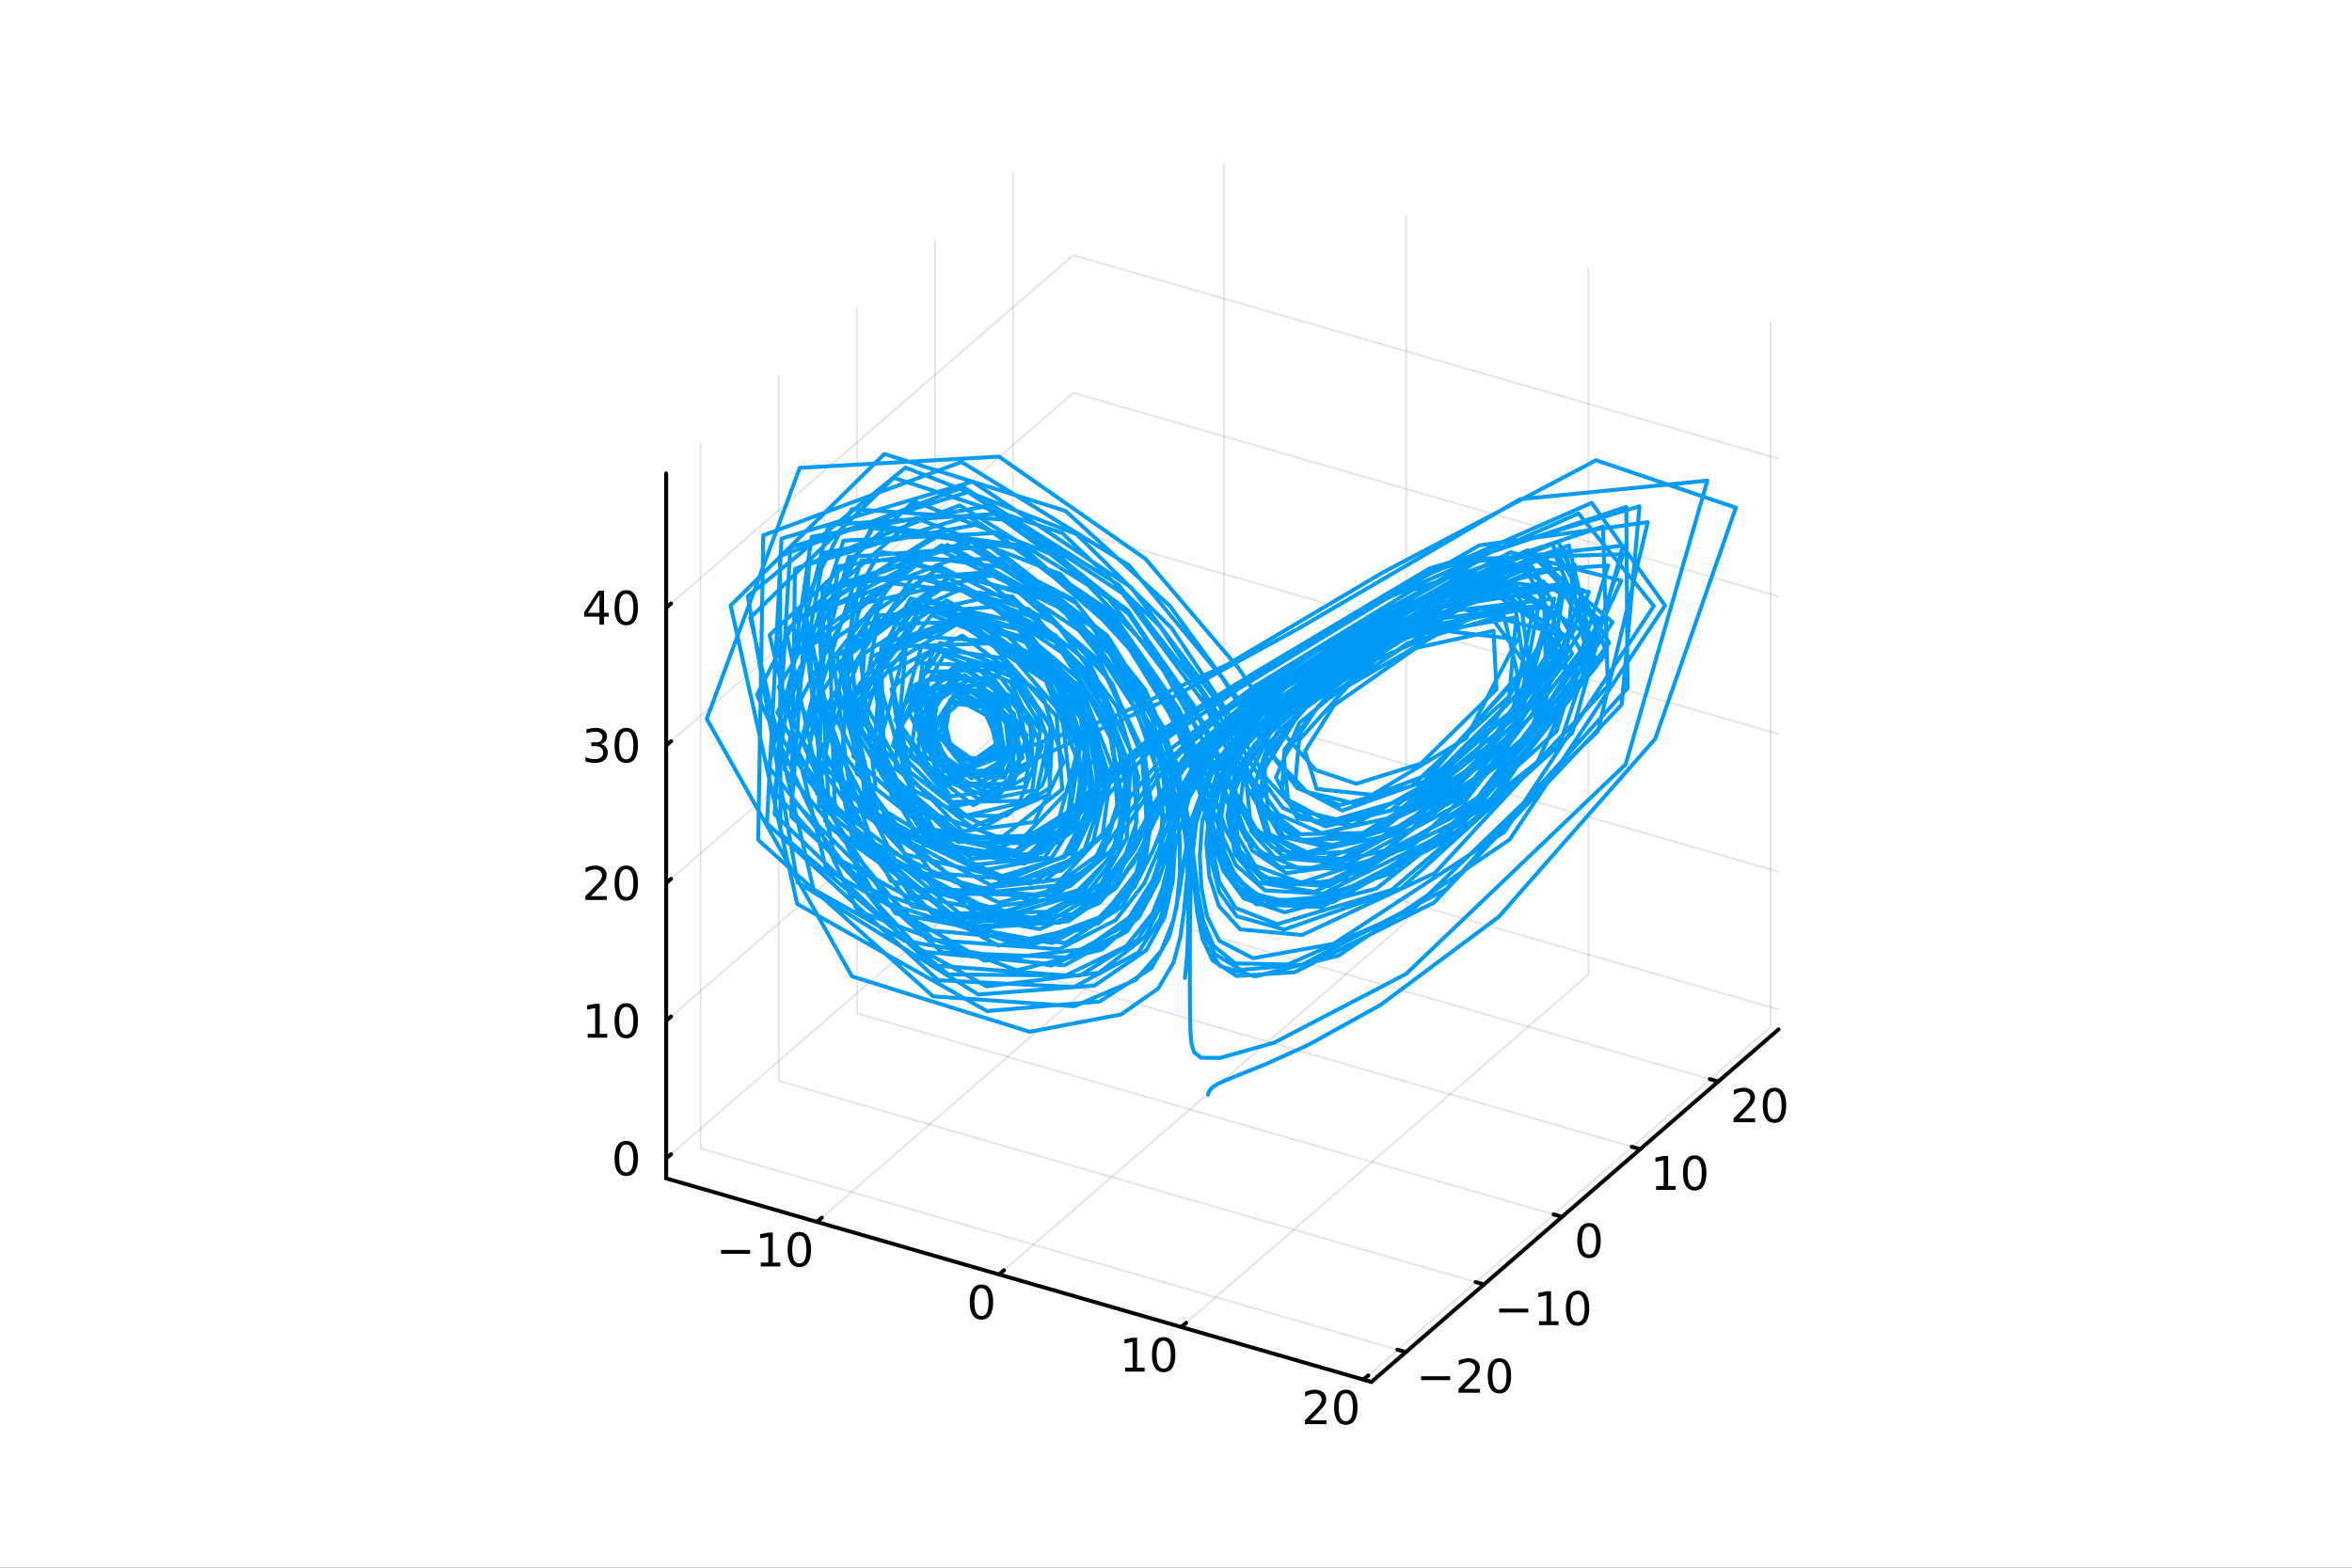 <?xml version="1.0" encoding="utf-8"?>
<svg xmlns="http://www.w3.org/2000/svg" xmlns:xlink="http://www.w3.org/1999/xlink" width="600" height="400" viewBox="0 0 2400 1600">
<rect x="0" y="0" width="2400" height="1600" fill="#333333" stroke="none"/>
<defs>
  <clipPath id="clip850">
    <rect x="0" y="0" width="2400" height="1600"/>
  </clipPath>
</defs>
<path clip-path="url(#clip850)" d="M0 1600 L2400 1600 L2400 0 L0 0  Z" fill="#ffffff" fill-rule="evenodd" fill-opacity="1"/>
<defs>
  <clipPath id="clip851">
    <rect x="480" y="0" width="1681" height="1600"/>
  </clipPath>
</defs>
<defs>
  <clipPath id="clip852">
    <rect x="141" y="47" width="2212" height="1440"/>
  </clipPath>
</defs>
<path clip-path="url(#clip852)" d="M1156.32 829.114 L1156.32 801.502 L1177.78 787.696 L1214.96 795.667 L1214.96 823.279 L1193.49 837.085 L1156.32 829.114  Z" fill="#ffffff" fill-rule="evenodd" fill-opacity="1"/>
<polyline clip-path="url(#clip852)" style="stroke:#000000; stroke-linecap:round; stroke-linejoin:round; stroke-width:2; stroke-opacity:0.1; fill:none" points="833.619,1247.09 1249.08,887.293 1249.08,167.691 "/>
<polyline clip-path="url(#clip852)" style="stroke:#000000; stroke-linecap:round; stroke-linejoin:round; stroke-width:2; stroke-opacity:0.1; fill:none" points="1019.5,1300.75 1434.96,940.952 1434.96,221.35 "/>
<polyline clip-path="url(#clip852)" style="stroke:#000000; stroke-linecap:round; stroke-linejoin:round; stroke-width:2; stroke-opacity:0.1; fill:none" points="1205.38,1354.41 1620.85,994.612 1620.85,275.01 "/>
<polyline clip-path="url(#clip852)" style="stroke:#000000; stroke-linecap:round; stroke-linejoin:round; stroke-width:2; stroke-opacity:0.1; fill:none" points="1391.27,1408.07 1806.73,1048.27 1806.73,328.67 "/>
<polyline clip-path="url(#clip852)" style="stroke:#000000; stroke-linecap:round; stroke-linejoin:round; stroke-width:2; stroke-opacity:0.1; fill:none" points="1434.54,1379.96 714.936,1172.23 714.936,452.628 "/>
<polyline clip-path="url(#clip852)" style="stroke:#000000; stroke-linecap:round; stroke-linejoin:round; stroke-width:2; stroke-opacity:0.1; fill:none" points="1514.25,1310.93 794.646,1103.2 794.646,383.597 "/>
<polyline clip-path="url(#clip852)" style="stroke:#000000; stroke-linecap:round; stroke-linejoin:round; stroke-width:2; stroke-opacity:0.1; fill:none" points="1593.96,1241.9 874.356,1034.17 874.356,314.566 "/>
<polyline clip-path="url(#clip852)" style="stroke:#000000; stroke-linecap:round; stroke-linejoin:round; stroke-width:2; stroke-opacity:0.1; fill:none" points="1673.67,1172.87 954.066,965.136 954.066,245.535 "/>
<polyline clip-path="url(#clip852)" style="stroke:#000000; stroke-linecap:round; stroke-linejoin:round; stroke-width:2; stroke-opacity:0.1; fill:none" points="1753.38,1103.84 1033.78,896.105 1033.78,176.504 "/>
<polyline clip-path="url(#clip852)" style="stroke:#000000; stroke-linecap:round; stroke-linejoin:round; stroke-width:2; stroke-opacity:0.1; fill:none" points="679.772,1182.32 1095.23,822.515 1814.84,1030.25 "/>
<polyline clip-path="url(#clip852)" style="stroke:#000000; stroke-linecap:round; stroke-linejoin:round; stroke-width:2; stroke-opacity:0.1; fill:none" points="679.772,1041.8 1095.23,681.997 1814.84,889.728 "/>
<polyline clip-path="url(#clip852)" style="stroke:#000000; stroke-linecap:round; stroke-linejoin:round; stroke-width:2; stroke-opacity:0.1; fill:none" points="679.772,901.279 1095.23,541.478 1814.84,749.21 "/>
<polyline clip-path="url(#clip852)" style="stroke:#000000; stroke-linecap:round; stroke-linejoin:round; stroke-width:2; stroke-opacity:0.1; fill:none" points="679.772,760.761 1095.23,400.96 1814.84,608.691 "/>
<polyline clip-path="url(#clip852)" style="stroke:#000000; stroke-linecap:round; stroke-linejoin:round; stroke-width:2; stroke-opacity:0.1; fill:none" points="679.772,620.243 1095.23,260.442 1814.84,468.173 "/>
<polyline clip-path="url(#clip850)" style="stroke:#000000; stroke-linecap:round; stroke-linejoin:round; stroke-width:4; stroke-opacity:1; fill:none" points="679.772,1202.68 1399.37,1410.41 "/>
<polyline clip-path="url(#clip850)" style="stroke:#000000; stroke-linecap:round; stroke-linejoin:round; stroke-width:4; stroke-opacity:1; fill:none" points="833.619,1247.09 838.605,1242.78 "/>
<polyline clip-path="url(#clip850)" style="stroke:#000000; stroke-linecap:round; stroke-linejoin:round; stroke-width:4; stroke-opacity:1; fill:none" points="1019.5,1300.75 1024.49,1296.44 "/>
<polyline clip-path="url(#clip850)" style="stroke:#000000; stroke-linecap:round; stroke-linejoin:round; stroke-width:4; stroke-opacity:1; fill:none" points="1205.38,1354.41 1210.37,1350.1 "/>
<polyline clip-path="url(#clip850)" style="stroke:#000000; stroke-linecap:round; stroke-linejoin:round; stroke-width:4; stroke-opacity:1; fill:none" points="1391.27,1408.07 1396.25,1403.75 "/>
<path clip-path="url(#clip850)" d="M735.707 1275.7 L765.382 1275.7 L765.382 1279.64 L735.707 1279.64 L735.707 1275.7 Z" fill="#000000" fill-rule="nonzero" fill-opacity="1" /><path clip-path="url(#clip850)" d="M776.285 1288.6 L783.924 1288.6 L783.924 1262.23 L775.614 1263.9 L775.614 1259.64 L783.878 1257.97 L788.554 1257.97 L788.554 1288.6 L796.192 1288.6 L796.192 1292.53 L776.285 1292.53 L776.285 1288.6 Z" fill="#000000" fill-rule="nonzero" fill-opacity="1" /><path clip-path="url(#clip850)" d="M815.637 1261.05 Q812.026 1261.05 810.197 1264.62 Q808.391 1268.16 808.391 1275.29 Q808.391 1282.39 810.197 1285.96 Q812.026 1289.5 815.637 1289.5 Q819.271 1289.5 821.077 1285.96 Q822.905 1282.39 822.905 1275.29 Q822.905 1268.16 821.077 1264.62 Q819.271 1261.05 815.637 1261.05 M815.637 1257.35 Q821.447 1257.35 824.502 1261.95 Q827.581 1266.54 827.581 1275.29 Q827.581 1284.02 824.502 1288.62 Q821.447 1293.2 815.637 1293.2 Q809.827 1293.2 806.748 1288.62 Q803.692 1284.02 803.692 1275.29 Q803.692 1266.54 806.748 1261.95 Q809.827 1257.35 815.637 1257.35 Z" fill="#000000" fill-rule="nonzero" fill-opacity="1" /><path clip-path="url(#clip850)" d="M1001.52 1314.71 Q997.908 1314.71 996.079 1318.28 Q994.274 1321.82 994.274 1328.95 Q994.274 1336.05 996.079 1339.62 Q997.908 1343.16 1001.52 1343.16 Q1005.15 1343.16 1006.96 1339.62 Q1008.79 1336.05 1008.79 1328.95 Q1008.79 1321.82 1006.96 1318.28 Q1005.15 1314.71 1001.52 1314.71 M1001.52 1311.01 Q1007.33 1311.01 1010.38 1315.61 Q1013.46 1320.2 1013.46 1328.95 Q1013.46 1337.67 1010.38 1342.28 Q1007.33 1346.86 1001.52 1346.86 Q995.709 1346.86 992.63 1342.28 Q989.575 1337.67 989.575 1328.95 Q989.575 1320.2 992.63 1315.61 Q995.709 1311.01 1001.52 1311.01 Z" fill="#000000" fill-rule="nonzero" fill-opacity="1" /><path clip-path="url(#clip850)" d="M1148.05 1395.92 L1155.69 1395.92 L1155.69 1369.55 L1147.38 1371.22 L1147.38 1366.96 L1155.64 1365.29 L1160.32 1365.29 L1160.32 1395.92 L1167.96 1395.92 L1167.96 1399.85 L1148.05 1399.85 L1148.05 1395.92 Z" fill="#000000" fill-rule="nonzero" fill-opacity="1" /><path clip-path="url(#clip850)" d="M1187.4 1368.37 Q1183.79 1368.37 1181.96 1371.94 Q1180.16 1375.48 1180.16 1382.61 Q1180.16 1389.71 1181.96 1393.28 Q1183.79 1396.82 1187.4 1396.82 Q1191.04 1396.82 1192.84 1393.28 Q1194.67 1389.71 1194.67 1382.61 Q1194.67 1375.48 1192.84 1371.94 Q1191.04 1368.37 1187.4 1368.37 M1187.4 1364.67 Q1193.21 1364.67 1196.27 1369.27 Q1199.35 1373.86 1199.35 1382.61 Q1199.35 1391.33 1196.27 1395.94 Q1193.21 1400.52 1187.4 1400.52 Q1181.59 1400.52 1178.51 1395.94 Q1175.46 1391.33 1175.46 1382.61 Q1175.46 1373.86 1178.51 1369.27 Q1181.59 1364.67 1187.4 1364.67 Z" fill="#000000" fill-rule="nonzero" fill-opacity="1" /><path clip-path="url(#clip850)" d="M1337.15 1449.58 L1353.47 1449.58 L1353.47 1453.51 L1331.53 1453.51 L1331.53 1449.58 Q1334.19 1446.82 1338.77 1442.19 Q1343.38 1437.54 1344.56 1436.2 Q1346.8 1433.67 1347.68 1431.94 Q1348.59 1430.18 1348.59 1428.49 Q1348.59 1425.73 1346.64 1424 Q1344.72 1422.26 1341.62 1422.26 Q1339.42 1422.26 1336.96 1423.03 Q1334.53 1423.79 1331.76 1425.34 L1331.76 1420.62 Q1334.58 1419.48 1337.03 1418.91 Q1339.49 1418.33 1341.52 1418.33 Q1346.9 1418.33 1350.09 1421.01 Q1353.28 1423.7 1353.28 1428.19 Q1353.28 1430.32 1352.47 1432.24 Q1351.69 1434.14 1349.58 1436.73 Q1349 1437.4 1345.9 1440.62 Q1342.8 1443.81 1337.15 1449.58 Z" fill="#000000" fill-rule="nonzero" fill-opacity="1" /><path clip-path="url(#clip850)" d="M1373.28 1422.03 Q1369.67 1422.03 1367.84 1425.6 Q1366.04 1429.14 1366.04 1436.27 Q1366.04 1443.37 1367.84 1446.94 Q1369.67 1450.48 1373.28 1450.48 Q1376.92 1450.48 1378.72 1446.94 Q1380.55 1443.37 1380.55 1436.27 Q1380.55 1429.14 1378.72 1425.6 Q1376.92 1422.03 1373.28 1422.03 M1373.28 1418.33 Q1379.09 1418.33 1382.15 1422.93 Q1385.23 1427.52 1385.23 1436.27 Q1385.23 1444.99 1382.15 1449.6 Q1379.09 1454.18 1373.28 1454.18 Q1367.47 1454.18 1364.4 1449.6 Q1361.34 1444.99 1361.34 1436.27 Q1361.34 1427.52 1364.4 1422.93 Q1367.47 1418.33 1373.28 1418.33 Z" fill="#000000" fill-rule="nonzero" fill-opacity="1" /><polyline clip-path="url(#clip850)" style="stroke:#000000; stroke-linecap:round; stroke-linejoin:round; stroke-width:4; stroke-opacity:1; fill:none" points="1399.37,1410.41 1814.84,1050.61 "/>
<polyline clip-path="url(#clip850)" style="stroke:#000000; stroke-linecap:round; stroke-linejoin:round; stroke-width:4; stroke-opacity:1; fill:none" points="1434.54,1379.96 1425.9,1377.47 "/>
<polyline clip-path="url(#clip850)" style="stroke:#000000; stroke-linecap:round; stroke-linejoin:round; stroke-width:4; stroke-opacity:1; fill:none" points="1514.25,1310.93 1505.61,1308.44 "/>
<polyline clip-path="url(#clip850)" style="stroke:#000000; stroke-linecap:round; stroke-linejoin:round; stroke-width:4; stroke-opacity:1; fill:none" points="1593.96,1241.9 1585.32,1239.41 "/>
<polyline clip-path="url(#clip850)" style="stroke:#000000; stroke-linecap:round; stroke-linejoin:round; stroke-width:4; stroke-opacity:1; fill:none" points="1673.67,1172.87 1665.03,1170.37 "/>
<polyline clip-path="url(#clip850)" style="stroke:#000000; stroke-linecap:round; stroke-linejoin:round; stroke-width:4; stroke-opacity:1; fill:none" points="1753.38,1103.84 1744.74,1101.34 "/>
<path clip-path="url(#clip850)" d="M1450.12 1404.63 L1479.79 1404.63 L1479.79 1408.57 L1450.12 1408.57 L1450.12 1404.63 Z" fill="#000000" fill-rule="nonzero" fill-opacity="1" /><path clip-path="url(#clip850)" d="M1493.91 1417.53 L1510.23 1417.53 L1510.23 1421.46 L1488.29 1421.46 L1488.29 1417.53 Q1490.95 1414.77 1495.53 1410.14 Q1500.14 1405.49 1501.32 1404.15 Q1503.57 1401.62 1504.45 1399.89 Q1505.35 1398.13 1505.35 1396.44 Q1505.35 1393.68 1503.4 1391.95 Q1501.48 1390.21 1498.38 1390.21 Q1496.18 1390.21 1493.73 1390.98 Q1491.3 1391.74 1488.52 1393.29 L1488.52 1388.57 Q1491.34 1387.43 1493.8 1386.86 Q1496.25 1386.28 1498.29 1386.28 Q1503.66 1386.28 1506.85 1388.96 Q1510.05 1391.65 1510.05 1396.14 Q1510.05 1398.27 1509.24 1400.19 Q1508.45 1402.09 1506.34 1404.68 Q1505.77 1405.35 1502.66 1408.57 Q1499.56 1411.76 1493.91 1417.53 Z" fill="#000000" fill-rule="nonzero" fill-opacity="1" /><path clip-path="url(#clip850)" d="M1530.05 1389.98 Q1526.44 1389.98 1524.61 1393.55 Q1522.8 1397.09 1522.8 1404.22 Q1522.8 1411.32 1524.61 1414.89 Q1526.44 1418.43 1530.05 1418.43 Q1533.68 1418.43 1535.49 1414.89 Q1537.32 1411.32 1537.32 1404.22 Q1537.32 1397.09 1535.49 1393.55 Q1533.68 1389.98 1530.05 1389.98 M1530.05 1386.28 Q1535.86 1386.28 1538.91 1390.88 Q1541.99 1395.47 1541.99 1404.22 Q1541.99 1412.94 1538.91 1417.55 Q1535.86 1422.13 1530.05 1422.13 Q1524.24 1422.13 1521.16 1417.55 Q1518.1 1412.94 1518.1 1404.22 Q1518.1 1395.47 1521.16 1390.88 Q1524.24 1386.28 1530.05 1386.28 Z" fill="#000000" fill-rule="nonzero" fill-opacity="1" /><path clip-path="url(#clip850)" d="M1529.83 1335.6 L1559.5 1335.6 L1559.5 1339.54 L1529.83 1339.54 L1529.83 1335.6 Z" fill="#000000" fill-rule="nonzero" fill-opacity="1" /><path clip-path="url(#clip850)" d="M1570.41 1348.5 L1578.05 1348.5 L1578.05 1322.13 L1569.74 1323.8 L1569.74 1319.54 L1578 1317.87 L1582.67 1317.87 L1582.67 1348.5 L1590.31 1348.5 L1590.31 1352.43 L1570.41 1352.43 L1570.41 1348.5 Z" fill="#000000" fill-rule="nonzero" fill-opacity="1" /><path clip-path="url(#clip850)" d="M1609.76 1320.95 Q1606.15 1320.95 1604.32 1324.51 Q1602.51 1328.06 1602.51 1335.19 Q1602.51 1342.29 1604.32 1345.86 Q1606.15 1349.4 1609.76 1349.4 Q1613.39 1349.4 1615.2 1345.86 Q1617.03 1342.29 1617.03 1335.19 Q1617.03 1328.06 1615.2 1324.51 Q1613.39 1320.95 1609.76 1320.95 M1609.76 1317.25 Q1615.57 1317.25 1618.62 1321.85 Q1621.7 1326.44 1621.7 1335.19 Q1621.7 1343.91 1618.62 1348.52 Q1615.57 1353.1 1609.76 1353.1 Q1603.95 1353.1 1600.87 1348.52 Q1597.81 1343.91 1597.81 1335.19 Q1597.81 1326.44 1600.87 1321.85 Q1603.95 1317.25 1609.76 1317.25 Z" fill="#000000" fill-rule="nonzero" fill-opacity="1" /><path clip-path="url(#clip850)" d="M1621.48 1251.92 Q1617.87 1251.92 1616.04 1255.48 Q1614.24 1259.03 1614.24 1266.16 Q1614.24 1273.26 1616.04 1276.83 Q1617.87 1280.37 1621.48 1280.37 Q1625.12 1280.37 1626.92 1276.83 Q1628.75 1273.26 1628.75 1266.16 Q1628.75 1259.03 1626.92 1255.48 Q1625.12 1251.92 1621.48 1251.92 M1621.48 1248.22 Q1627.29 1248.22 1630.35 1252.82 Q1633.43 1257.41 1633.43 1266.16 Q1633.43 1274.88 1630.35 1279.49 Q1627.29 1284.07 1621.48 1284.07 Q1615.67 1284.07 1612.59 1279.49 Q1609.54 1274.88 1609.54 1266.16 Q1609.54 1257.41 1612.59 1252.82 Q1615.67 1248.22 1621.48 1248.22 Z" fill="#000000" fill-rule="nonzero" fill-opacity="1" /><path clip-path="url(#clip850)" d="M1689.92 1210.43 L1697.56 1210.43 L1697.56 1184.07 L1689.25 1185.74 L1689.25 1181.48 L1697.51 1179.81 L1702.19 1179.81 L1702.19 1210.43 L1709.83 1210.43 L1709.83 1214.37 L1689.92 1214.37 L1689.92 1210.43 Z" fill="#000000" fill-rule="nonzero" fill-opacity="1" /><path clip-path="url(#clip850)" d="M1729.27 1182.89 Q1725.66 1182.89 1723.83 1186.45 Q1722.03 1189.99 1722.03 1197.12 Q1722.03 1204.23 1723.83 1207.8 Q1725.66 1211.34 1729.27 1211.34 Q1732.91 1211.34 1734.71 1207.8 Q1736.54 1204.23 1736.54 1197.12 Q1736.54 1189.99 1734.71 1186.45 Q1732.91 1182.89 1729.27 1182.89 M1729.27 1179.18 Q1735.08 1179.18 1738.14 1183.79 Q1741.22 1188.37 1741.22 1197.12 Q1741.22 1205.85 1738.14 1210.46 Q1735.08 1215.04 1729.27 1215.04 Q1723.46 1215.04 1720.38 1210.46 Q1717.33 1205.85 1717.33 1197.12 Q1717.33 1188.37 1720.38 1183.79 Q1723.46 1179.18 1729.27 1179.18 Z" fill="#000000" fill-rule="nonzero" fill-opacity="1" /><path clip-path="url(#clip850)" d="M1774.58 1141.4 L1790.9 1141.4 L1790.9 1145.34 L1768.96 1145.34 L1768.96 1141.4 Q1771.62 1138.65 1776.2 1134.02 Q1780.81 1129.37 1781.99 1128.02 Q1784.24 1125.5 1785.12 1123.76 Q1786.02 1122.01 1786.02 1120.32 Q1786.02 1117.56 1784.07 1115.82 Q1782.15 1114.09 1779.05 1114.09 Q1776.85 1114.09 1774.4 1114.85 Q1771.97 1115.62 1769.19 1117.17 L1769.19 1112.45 Q1772.01 1111.31 1774.47 1110.73 Q1776.92 1110.15 1778.96 1110.15 Q1784.33 1110.15 1787.52 1112.84 Q1790.72 1115.52 1790.72 1120.01 Q1790.72 1122.14 1789.91 1124.07 Q1789.12 1125.96 1787.01 1128.56 Q1786.44 1129.23 1783.33 1132.44 Q1780.23 1135.64 1774.58 1141.4 Z" fill="#000000" fill-rule="nonzero" fill-opacity="1" /><path clip-path="url(#clip850)" d="M1810.72 1113.86 Q1807.11 1113.86 1805.28 1117.42 Q1803.47 1120.96 1803.47 1128.09 Q1803.47 1135.2 1805.28 1138.76 Q1807.11 1142.31 1810.72 1142.31 Q1814.35 1142.31 1816.16 1138.76 Q1817.99 1135.2 1817.99 1128.09 Q1817.99 1120.96 1816.16 1117.42 Q1814.35 1113.86 1810.72 1113.86 M1810.72 1110.15 Q1816.53 1110.15 1819.58 1114.76 Q1822.66 1119.34 1822.66 1128.09 Q1822.66 1136.82 1819.58 1141.43 Q1816.53 1146.01 1810.72 1146.01 Q1804.91 1146.01 1801.83 1141.43 Q1798.77 1136.82 1798.77 1128.09 Q1798.77 1119.34 1801.83 1114.76 Q1804.91 1110.15 1810.72 1110.15 Z" fill="#000000" fill-rule="nonzero" fill-opacity="1" /><polyline clip-path="url(#clip850)" style="stroke:#000000; stroke-linecap:round; stroke-linejoin:round; stroke-width:4; stroke-opacity:1; fill:none" points="679.772,1202.68 679.772,483.08 "/>
<polyline clip-path="url(#clip850)" style="stroke:#000000; stroke-linecap:round; stroke-linejoin:round; stroke-width:4; stroke-opacity:1; fill:none" points="679.772,1182.32 684.758,1178 "/>
<polyline clip-path="url(#clip850)" style="stroke:#000000; stroke-linecap:round; stroke-linejoin:round; stroke-width:4; stroke-opacity:1; fill:none" points="679.772,1041.8 684.758,1037.48 "/>
<polyline clip-path="url(#clip850)" style="stroke:#000000; stroke-linecap:round; stroke-linejoin:round; stroke-width:4; stroke-opacity:1; fill:none" points="679.772,901.279 684.758,896.962 "/>
<polyline clip-path="url(#clip850)" style="stroke:#000000; stroke-linecap:round; stroke-linejoin:round; stroke-width:4; stroke-opacity:1; fill:none" points="679.772,760.761 684.758,756.444 "/>
<polyline clip-path="url(#clip850)" style="stroke:#000000; stroke-linecap:round; stroke-linejoin:round; stroke-width:4; stroke-opacity:1; fill:none" points="679.772,620.243 684.758,615.925 "/>
<path clip-path="url(#clip850)" d="M639.028 1168.11 Q635.417 1168.11 633.588 1171.68 Q631.783 1175.22 631.783 1182.35 Q631.783 1189.46 633.588 1193.02 Q635.417 1196.56 639.028 1196.56 Q642.662 1196.56 644.468 1193.02 Q646.296 1189.46 646.296 1182.35 Q646.296 1175.22 644.468 1171.68 Q642.662 1168.11 639.028 1168.11 M639.028 1164.41 Q644.838 1164.41 647.894 1169.02 Q650.972 1173.6 650.972 1182.35 Q650.972 1191.08 647.894 1195.68 Q644.838 1200.27 639.028 1200.27 Q633.218 1200.27 630.139 1195.68 Q627.084 1191.08 627.084 1182.35 Q627.084 1173.6 630.139 1169.02 Q633.218 1164.41 639.028 1164.41 Z" fill="#000000" fill-rule="nonzero" fill-opacity="1" /><path clip-path="url(#clip850)" d="M599.676 1055.14 L607.315 1055.14 L607.315 1028.78 L599.005 1030.44 L599.005 1026.18 L607.269 1024.52 L611.945 1024.52 L611.945 1055.14 L619.584 1055.14 L619.584 1059.08 L599.676 1059.08 L599.676 1055.14 Z" fill="#000000" fill-rule="nonzero" fill-opacity="1" /><path clip-path="url(#clip850)" d="M639.028 1027.6 Q635.417 1027.6 633.588 1031.16 Q631.783 1034.7 631.783 1041.83 Q631.783 1048.94 633.588 1052.5 Q635.417 1056.05 639.028 1056.05 Q642.662 1056.05 644.468 1052.5 Q646.296 1048.94 646.296 1041.83 Q646.296 1034.7 644.468 1031.16 Q642.662 1027.6 639.028 1027.6 M639.028 1023.89 Q644.838 1023.89 647.894 1028.5 Q650.972 1033.08 650.972 1041.83 Q650.972 1050.56 647.894 1055.17 Q644.838 1059.75 639.028 1059.75 Q633.218 1059.75 630.139 1055.17 Q627.084 1050.56 627.084 1041.83 Q627.084 1033.08 630.139 1028.5 Q633.218 1023.89 639.028 1023.89 Z" fill="#000000" fill-rule="nonzero" fill-opacity="1" /><path clip-path="url(#clip850)" d="M602.894 914.624 L619.213 914.624 L619.213 918.559 L597.269 918.559 L597.269 914.624 Q599.931 911.87 604.514 907.24 Q609.121 902.587 610.301 901.245 Q612.547 898.722 613.426 896.985 Q614.329 895.226 614.329 893.536 Q614.329 890.782 612.385 889.046 Q610.463 887.31 607.361 887.31 Q605.162 887.31 602.709 888.073 Q600.278 888.837 597.5 890.388 L597.5 885.666 Q600.324 884.532 602.778 883.953 Q605.232 883.374 607.269 883.374 Q612.639 883.374 615.834 886.06 Q619.028 888.745 619.028 893.235 Q619.028 895.365 618.218 897.286 Q617.431 899.184 615.324 901.777 Q614.746 902.448 611.644 905.666 Q608.542 908.86 602.894 914.624 Z" fill="#000000" fill-rule="nonzero" fill-opacity="1" /><path clip-path="url(#clip850)" d="M639.028 887.078 Q635.417 887.078 633.588 890.643 Q631.783 894.185 631.783 901.314 Q631.783 908.421 633.588 911.985 Q635.417 915.527 639.028 915.527 Q642.662 915.527 644.468 911.985 Q646.296 908.421 646.296 901.314 Q646.296 894.185 644.468 890.643 Q642.662 887.078 639.028 887.078 M639.028 883.374 Q644.838 883.374 647.894 887.981 Q650.972 892.564 650.972 901.314 Q650.972 910.041 647.894 914.647 Q644.838 919.231 639.028 919.231 Q633.218 919.231 630.139 914.647 Q627.084 910.041 627.084 901.314 Q627.084 892.564 630.139 887.981 Q633.218 883.374 639.028 883.374 Z" fill="#000000" fill-rule="nonzero" fill-opacity="1" /><path clip-path="url(#clip850)" d="M613.033 759.407 Q616.389 760.125 618.264 762.393 Q620.162 764.662 620.162 767.995 Q620.162 773.111 616.644 775.912 Q613.125 778.712 606.644 778.712 Q604.468 778.712 602.153 778.273 Q599.861 777.856 597.408 777 L597.408 772.486 Q599.352 773.62 601.667 774.199 Q603.982 774.777 606.505 774.777 Q610.903 774.777 613.195 773.041 Q615.51 771.305 615.51 767.995 Q615.51 764.939 613.357 763.226 Q611.227 761.49 607.408 761.49 L603.38 761.49 L603.38 757.648 L607.593 757.648 Q611.042 757.648 612.871 756.282 Q614.699 754.893 614.699 752.301 Q614.699 749.639 612.801 748.227 Q610.926 746.791 607.408 746.791 Q605.486 746.791 603.287 747.208 Q601.088 747.625 598.449 748.504 L598.449 744.338 Q601.111 743.597 603.426 743.227 Q605.764 742.856 607.824 742.856 Q613.148 742.856 616.25 745.287 Q619.352 747.694 619.352 751.814 Q619.352 754.685 617.709 756.676 Q616.065 758.643 613.033 759.407 Z" fill="#000000" fill-rule="nonzero" fill-opacity="1" /><path clip-path="url(#clip850)" d="M639.028 746.56 Q635.417 746.56 633.588 750.125 Q631.783 753.666 631.783 760.796 Q631.783 767.902 633.588 771.467 Q635.417 775.009 639.028 775.009 Q642.662 775.009 644.468 771.467 Q646.296 767.902 646.296 760.796 Q646.296 753.666 644.468 750.125 Q642.662 746.56 639.028 746.56 M639.028 742.856 Q644.838 742.856 647.894 747.463 Q650.972 752.046 650.972 760.796 Q650.972 769.523 647.894 774.129 Q644.838 778.712 639.028 778.712 Q633.218 778.712 630.139 774.129 Q627.084 769.523 627.084 760.796 Q627.084 752.046 630.139 747.463 Q633.218 742.856 639.028 742.856 Z" fill="#000000" fill-rule="nonzero" fill-opacity="1" /><path clip-path="url(#clip850)" d="M611.713 607.037 L599.908 625.486 L611.713 625.486 L611.713 607.037 M610.486 602.963 L616.366 602.963 L616.366 625.486 L621.297 625.486 L621.297 629.375 L616.366 629.375 L616.366 637.523 L611.713 637.523 L611.713 629.375 L596.111 629.375 L596.111 624.861 L610.486 602.963 Z" fill="#000000" fill-rule="nonzero" fill-opacity="1" /><path clip-path="url(#clip850)" d="M639.028 606.042 Q635.417 606.042 633.588 609.607 Q631.783 613.148 631.783 620.278 Q631.783 627.384 633.588 630.949 Q635.417 634.491 639.028 634.491 Q642.662 634.491 644.468 630.949 Q646.296 627.384 646.296 620.278 Q646.296 613.148 644.468 609.607 Q642.662 606.042 639.028 606.042 M639.028 602.338 Q644.838 602.338 647.894 606.944 Q650.972 611.528 650.972 620.278 Q650.972 629.005 647.894 633.611 Q644.838 638.194 639.028 638.194 Q633.218 638.194 630.139 633.611 Q627.084 629.005 627.084 620.278 Q627.084 611.528 630.139 606.944 Q633.218 602.338 639.028 602.338 Z" fill="#000000" fill-rule="nonzero" fill-opacity="1" /><polyline clip-path="url(#clip852)" style="stroke:#009af9; stroke-linecap:round; stroke-linejoin:round; stroke-width:4; stroke-opacity:1; fill:none" points="1232.67,1117.24 1232.67,1117.23 1232.69,1117.14 1232.82,1116.45 1233.2,1115.14 1233.94,1113.52 1235.37,1111.53 1237.96,1109.17 1242.57,1106.3 1250.68,1102.51 1265.32,1096.61 1291.22,1086.19 1334.63,1066.62 1408.86,1025.53 1529.37,935.721 1688.96,754.129 1771.3,518.159 1628.7,469.714 1410.66,584.484 1251.57,678.727 1134.58,732.283 1076.84,752.272 1038.58,766.128 1015.03,773.909 990.673,773.809 969.499,759.141 962.856,731.579 980.703,715.848 1009.75,731.898 1016.32,759.658 992.605,776.414 963.68,754.267 969.468,717.568 1002.31,721.583 1018.74,757.139 997.8,778.541 962.057,755.023 969.14,715.023 1005.86,722.202 1020.31,761.253 993.365,780.795 957.963,750.062 972.824,710.55 1011.58,725.358 1021.56,765.941 987.542,782.159 954.417,745.097 976.028,707.064 1015.93,727.51 1023.13,769.421 983.961,783.644 951.561,742.547 976.992,704.13 1018.52,727.225 1025.66,771.008 984.106,786.567 961.916,770.774 951.373,752.281 949.425,726.38 952.609,717.407 979.134,701.337 1004.3,709.79 1026.26,736.425 1029.55,768.642 1002.36,791.761 963.713,776.323 947.198,723.399 979.067,698.34 1025.33,729.085 1032.3,770.353 991.326,794.437 948.721,759.452 959.681,699.996 1008.64,706.176 1037.03,756.01 1016.72,795.06 959.81,780.657 942.795,715.201 990.656,693.446 1036.54,738.903 1033.17,786.392 969.897,793.168 936.083,734.393 976.581,687.395 1029.09,717.997 1043.47,773.485 1001.78,807.053 943.891,771.622 946.868,693.844 1006.1,692.133 1047.56,750.128 1034,800.181 964.931,799.521 927.856,728.086 975.338,678.322 1034.81,712.917 1053.19,773.187 1015.34,815.859 948.126,791.046 929.189,700.861 990.663,675.721 1050.62,731.08 1054.72,789.848 993.158,821.842 929.06,772.387 941.418,676.766 1012.36,679.939 1061.44,745.523 1053.22,806.825 974.844,822.925 915.016,751.277 953.083,663.196 1027.67,684.108 1069.7,753.312 1056.22,816.037 982.421,833.224 911.117,761.01 940.113,659.967 1021.54,671.465 1073.97,742.08 1070.65,810.964 991.71,844.104 913.413,784.217 924.435,659.46 1011.47,656.634 1078.16,731.117 1083.97,805.494 1021.56,855.38 934.005,824.026 894.352,686.408 978.314,635.866 1067.17,695.173 1098.09,772.346 1079.64,838.825 1013.63,867.983 909.894,812.88 888.361,670.918 983.521,625.507 1076.33,690.936 1110.07,771.153 1097.77,839.826 1041.98,879.887 936.823,856.472 864.905,715.247 941.766,609.975 1049.18,644.996 1112.26,727.622 1127.13,805.473 1092.93,877.491 1028.83,902.37 890.291,836.064 853.998,669.574 967.888,589.867 1077.71,649.03 1136.21,738.301 1150.02,810.098 1134.27,874.082 1093.79,914.809 990.744,928.337 851.708,822.874 845.635,620.283 984.929,565.835 1109.6,649.014 1159.55,725.161 1179.6,783.406 1185.97,834.73 1182.82,877.964 1170.74,916.822 1143.48,953.291 1072.81,985.506 922.542,960.133 784.128,782.513 845.548,535.669 1017.68,524.359 1151.59,626.48 1225.48,737.068 1253.96,801.713 1275.94,844.724 1308.53,873.165 1368.72,876.656 1488.27,814.906 1604.25,667.297 1559.2,585.265 1418.16,641.385 1304.36,718.29 1251.17,777.463 1234.41,822.342 1230.94,861.478 1234.07,894.599 1243.72,924.603 1265.49,948.466 1328.62,954.298 1464.21,891 1640.67,700.142 1635.73,537.39 1441.53,601.972 1280.13,700.31 1191.78,766.471 1153.94,812.448 1123.93,854.301 1083.28,888.501 1010.83,903.293 893.333,840.524 850.176,682.794 943.858,589.177 1059.34,631.908 1125.68,714.012 1149.41,789.873 1139.05,865.902 1107.29,906.589 1017.49,932.328 874.509,857.299 828.935,658.135 956.513,560.445 1083.4,621.322 1149.54,703.944 1176.26,766.716 1187.05,830.753 1185.24,872.563 1174.07,914.494 1150.14,950.522 1086.11,985.243 940.443,971.226 790.322,808.811 828.24,547.811 1005.06,517.038 1150.77,622.768 1230.06,741.158 1257.88,803.522 1281.91,846.562 1317.97,872.242 1386.73,868.732 1517.79,786.208 1608.62,639.125 1526.4,593.381 1390.84,658.962 1294.96,728.609 1251.67,782.546 1237.38,830.357 1236.83,864.723 1244.2,899.841 1260.76,926.543 1303.25,943.275 1419.93,908.37 1590.99,761.064 1656.4,565.534 1513.12,570.056 1344.77,663.861 1247.29,728.929 1189,783.233 1157.72,831.166 1132.92,868.986 1091.69,904.696 1019.4,921.276 890.104,860.051 832.66,693.3 928.117,573.473 1052.34,608.317 1131.86,693.709 1165.19,771.327 1170.96,845.849 1159.37,890.788 1125.34,934.902 1048.64,963.411 883.236,906.202 794.64,701.094 890.747,538.922 1041.73,559.746 1144.41,649.391 1197.9,735.578 1223.6,807.358 1236.08,854.032 1248.29,888.622 1269.32,916.921 1310.72,931.093 1404.4,906.889 1568.73,777.77 1654.4,592.639 1541.51,563.565 1378.44,646.958 1270.22,717.94 1207.47,774.022 1176.48,822.212 1156.42,860.85 1127.55,899.874 1078.25,930.37 978.979,932.129 845.583,823.353 835.263,626.272 967.091,556.168 1097.93,628.899 1162.65,717.923 1187.21,784.867 1195.18,843.641 1193.87,882.58 1185.69,922.079 1168.3,956.31 1121.46,992.755 1006.64,1006.72 830.102,907.629 765.53,630.517 912.047,487.612 1083.85,543.932 1183.73,639.359 1245.15,732.107 1277.78,794.6 1304.91,831.244 1348.45,850.266 1423.98,833.356 1547.45,731.106 1581.5,620.389 1479.72,621.876 1362.22,688.843 1296.1,748.187 1271.83,797.293 1276.74,848.329 1301.05,875.317 1368.19,880.715 1506.67,802.548 1613.79,644.028 1531.31,588.162 1388.37,657.506 1287.88,729.983 1243.48,784.488 1226.79,837.867 1224.28,873.659 1225.96,905.754 1231.56,934.808 1244.14,960.107 1278.56,977.996 1360.77,963.322 1535.23,849.028 1687.57,618.481 1610.67,524.036 1415.87,610.37 1267.2,700.838 1177.41,762.685 1137.75,803.264 1104.38,841.8 1062.58,870.507 991.905,876.58 893.523,805.097 877.731,669.54 965.765,612.845 1068.31,667.647 1114.02,743.023 1120.91,814.98 1086.65,874.665 1017.43,896.817 890.587,828.175 860.533,667.063 968.799,595.719 1076.98,655.301 1131.37,741.447 1142.78,813.428 1121.94,876.319 1072.74,913.816 953.494,907.133 838.513,770.382 885.168,590.161 1020.4,587.763 1122.6,677.575 1166.36,769.823 1173.83,832.452 1164.41,885.115 1138.33,927.431 1073.44,962.517 913.808,932.392 795.446,749.695 860.804,551.765 1016.16,544.023 1135.68,635.184 1196.16,725.279 1224.59,797.875 1239.36,848.299 1252.88,883.076 1276.8,911.419 1323,922.997 1427.25,888.782 1588.25,746.449 1640.98,577.204 1491.42,587.108 1340.74,673.077 1249.27,738.519 1201.46,791.993 1174.68,845.048 1156.25,881.64 1121.85,921.533 1060.99,948.202 930.959,925.177 813.878,770.866 865.931,568.422 1012.91,557.67 1130.32,649.19 1186.32,740.877 1207.65,809.897 1215.53,860.084 1219.44,896.692 1222.85,924.233 1228.78,951.582 1239.94,973.915 1266.27,989.793 1328.8,984.529 1475.66,907.663 1660.75,702.343 1659.53,517.344 1448.83,587.673 1273.49,692.731 1173.44,757.01 1128.72,797.675 1092.58,835.134 1048.81,860.757 977.355,859.24 891.525,776.008 899.628,657.361 988.57,629.457 1075.4,693.588 1106.74,767.574 1096.6,834.61 1044.64,875.347 946.824,859.194 868.409,730.014 931.385,616.404 1038.13,640.324 1105.34,720.256 1123.37,799.84 1092.48,870.948 1029.4,897.352 897.072,837.645 856.967,675.723 964.999,594.298 1073.45,650.445 1131.3,738.282 1144.2,811.102 1124.54,875.504 1077.46,913.816 960.715,911.849 840.083,780.348 877.526,593.967 1014.74,583.555 1121.91,674.329 1167.89,769.144 1175.96,829.688 1168,883.246 1145.05,925.228 1087.38,962.364 936.241,948.311 800.568,784.927 841.073,564.137 1000.71,534.716 1134.59,629.845 1199.63,725.098 1228.71,797.7 1244.92,848.314 1261.18,882.958 1290.93,908.731 1349.94,912.162 1479.88,848.356 1622.08,683.077 1597.82,562.158 1435.02,619.273 1292.01,709.719 1223.32,772.274 1194.47,822.72 1177.05,867.047 1157.48,905.433 1120.86,942.315 1046.55,966.292 894.934,918.717 793.195,727.121 890.795,535.719 1042.16,557.086 1150.48,653.022 1204.86,743.988 1229.64,815.111 1242.79,859.11 1259,893.569 1288.03,917.604 1349.34,919.769 1483.5,851.907 1629.25,679.824 1600.88,556.642 1432.36,617.929 1286.82,709.635 1213.42,775.466 1184.33,824.473 1164.56,867.352 1138.48,906.693 1090.15,940.307 991.542,947.82 844.103,842.759 819.829,631.073 959.582,542.837 1095.12,611.642 1168.61,704.002 1200.37,778.686 1213.88,841.954 1218.75,881.16 1222.65,913.072 1227.98,940.626 1238.16,965.097 1260.5,983.242 1314.17,984.395 1442.31,927.675 1630.53,746.299 1681.42,532.969 1509.54,556.615 1324.57,662.981 1222.4,725.822 1154.4,776.279 1118.11,815.038 1083.88,847.868 1033.31,869.108 954.082,853.359 878.535,744.942 913.266,637.023 1010.9,633.549 1085.4,701.477 1112.69,778.665 1098.24,843.514 1045.34,881.492 942.165,862.488 863.305,729.375 929.012,610.861 1038.59,634.711 1108.88,715.893 1129.95,796.377 1106.05,868.793 1051.55,902.058 923.398,871.918 844.961,717.689 931.665,588.249 1050.19,621.933 1126.34,710.112 1152.49,790.565 1142.25,868.747 1110.56,909.931 1018.77,936.758 870.414,858.319 826.474,652.218 960.753,556.514 1088.7,621.272 1160.49,715.882 1185.52,783.032 1193.6,843.939 1191.61,884.04 1181.79,924.291 1160.79,959.39 1102,995.657 967.433,994.568 796.479,851.085 795.947,567.621 983.247,497.294 1141.53,596.982 1225.85,705.472 1263.94,777.77 1290.98,824.216 1326.91,851.33 1390.79,850.149 1505.68,781.155 1590.58,649.73 1522.99,604.825 1398.29,662.637 1309.37,729.178 1270.33,784.464 1264.01,831.05 1277.38,867.827 1312.65,891.139 1397.75,879.342 1555.12,760.98 1621.33,604.074 1510.4,591.137 1367.08,667.523 1278.21,732.768 1235.34,783.686 1214.85,839.356 1208.55,875.714 1203.55,909.46 1197.22,939.586 1185.04,970.212 1158.95,1000.08 1096.25,1026.98 952.066,1016.86 773.695,857.272 778.861,546.372 981.165,471.475 1152.15,577.008 1247.22,691.631 1289.57,760.476 1323.68,804.219 1366.9,821.825 1440.2,802.322 1539.98,710.755 1547.21,629.956 1453.64,646.509 1352.48,712.321 1310.7,764.919 1307.85,810.702 1343.7,839.815 1418.28,827.762 1543.93,724.418 1564.78,620.317 1452.38,639.406 1344.15,708.793 1293.52,767.533 1284.61,814.79 1306.44,853.487 1357.72,865.239 1479.53,810.087 1592.44,668.63 1539.83,596.609 1404.27,655.444 1303.65,728.503 1260.35,788.28 1252.33,832.612 1260.4,872.049 1283.82,900.56 1341.62,910.225 1493.72,834.767 1627.99,663.682 1586.08,564.378 1426.93,625.13 1293.82,710.191 1229.04,769.216 1199.83,819.918 1183.66,864.261 1167.63,901.516 1138.38,939.087 1080.56,968.818 952.857,959.417 808.396,816.322 825.89,575.712 988.499,527.104 1133.84,624.402 1202.98,723.647 1233.13,796.575 1250.93,847.112 1270.22,881.329 1306.2,903.904 1378.51,897.255 1527.79,801.033 1633.59,632.338 1542.55,573.9 1390.49,647.733 1280.16,722.688 1224.85,779.932 1200.04,831.964 1187,872.719 1171.79,910.322 1144.52,946.591 1087.71,977.177 961.395,972.01 807.548,833.863 811.179,580.717 979.27,515.756 1130.49,609.705 1204.01,706.76 1240.28,783.738 1262.09,836.096 1285.7,869.534 1329.55,887.7 1414.91,867.617 1564.1,745.495 1615.44,602.192 1491.17,600.86 1356.12,676.431 1272.6,741.311 1236.06,790.652 1220.66,840.013 1216.58,873.922 1214.95,905.945 1214.42,931.504 1214.22,953.805 1214.16,972.493 1214.14,988.666 1214.16,1002.47 1214.19,1015.85 1214.26,1028.81 1214.42,1041.99 1214.84,1054.95 1215.83,1065.39 1218.43,1073.86 1225.37,1079.49 1244.79,1079.79 1300.27,1064.12 1434.81,994.002 1658.89,780.029 1742.2,490.572 1550.93,509.525 1324.82,641.588 1195.86,711.973 1104.56,752.209 1064.31,771.043 1031.52,786.864 1001.24,792.03 966.453,776.958 946.8,736.411 964.701,702.099 1007.45,709.499 1032.01,747.05 1022.42,785.725 974.457,787.473 943.584,737.964 972.031,696.166 1020.22,717.942 1036.1,765.57 1003.33,797.865 952.067,770.258 950.683,703.567 1001.64,698.741 1039.1,750.829 1024.96,793.848 962.987,787.193 937.759,722.09 984.48,688.975 1034.66,728.188 1040.18,780.883 986.286,803.95 936.946,755.036 960.003,686.773 1018.46,702.112 1047.96,759.921 1023.44,806.107 958.041,793.142 930.673,714.651 983.963,680.182 1041.39,724.602 1050.17,782.042 998.974,815.774 936.822,774.37 941.883,685.727 1007.5,684.013 1055.04,746.171 1045.83,802.919 970.045,812.817 919.862,741.158 963.001,669.165 1030.97,695.956 1063.36,761.937 1040.71,817.431 968.231,818.515 913.373,734.727 960.091,662.968 1033.84,691.302 1058.55,725.232 1067.61,750.193 1067.84,789.546 1063.57,801.448 1026.99,832.586 986.352,832.639 923.255,783.582 909.79,703.114 959.45,656.119 1035.44,685.137 1071.7,741.556 1070.96,804.41 1005.92,843.259 931.978,806.527 908.223,684.872 982.074,648.68 1063.97,709.3 1085.22,778.237 1055.61,838.971 982.159,848.399 897.101,760.461 927.129,648.86 1020.01,654.981 1083.52,728.652 1092.26,804.654 1038.85,860.366 952.741,846.739 881.444,715.984 950.687,627.762 1049,665.211 1100.12,743.753 1102.41,817.664 1049.38,872.402 960.22,865.08 869.857,734.3 929.415,618.462 1038.77,642.103 1105.42,723.057 1121.69,803.397 1085.12,874.783 1016.41,896.024 882.501,815.373 867.162,652.679 985.047,599.314 1089.36,670.001 1136.06,758.607 1140.2,828.482 1113.16,885.468 1051.55,918.761 916.606,884.318 831.401,718.155 922.906,573.911 1050.25,606.151 1134.5,696.912 1167.44,777.872 1170.44,856.549 1156.34,899.767 1114.36,944.209 1018.95,965.165 851.773,874.699 801.898,643.801 934.219,528.483 1082.31,585.994 1166.98,678.073 1209.83,760.385 1231.79,830.72 1243.06,868.424 1260.66,902.561 1291.19,923.713 1360.05,920.802 1505.19,837.646 1641.99,656.247 1583.26,554.725 1413.38,627.261 1279.65,712.723 1207.43,777.994 1178.51,826.107 1158.12,867.019 1128.63,906.505 1075.5,937.361 967.351,934.147 833.695,809.999 841.191,605.31 982.708,553.983 1114.5,639.794 1174.94,731.841 1196.89,799.673 1203.77,854.006 1203.98,890.315 1200.67,925.125 1193.17,955.8 1174.91,988.114 1122.09,1022.14 1007.1,1031.91 813.429,922.46 745.541,617.975 902.399,463.347 1087.29,521.439 1193.89,618.557 1264.59,715.146 1300.62,773.327 1333.41,808.166 1380.47,819.482 1457.23,790.521 1549.13,691.099 1534.42,627.791 1436.43,656.254 1345.49,720.337 1310.04,772.639 1314.21,816.149 1355.85,838.407 1442.41,813.271 1557.72,699.112 1545.72,615.854 1428.3,653.41 1327.43,726.025 1290.24,784.459 1294.18,830.655 1329.06,858.25 1409.51,847.525 1550.3,736.192 1586,610.931 1462.25,625.873 1343.43,698.218 1279.65,760.406 1260.29,806.407 1262.42,852.252 1280.68,883.509 1327.47,900.929 1441,863.621 1593.84,716.005 1606.87,576.202 1451.15,615.586 1312.72,701.259 1243.09,762.845 1213.64,813.649 1199.75,860.708 1190.68,895.329 1175.91,932.391 1149.12,965.796 1087.38,995.582 950.52,985.165 790.412,831.036 806.487,558.688 987.752,502.23 1145.63,605.751 1227.67,716.197 1262.38,785.232 1288.33,830.369 1324.27,857.13 1389.17,855.481 1508.18,783.418 1595.51,647.807 1525.24,601.252 1397.39,660.836 1305.87,728.494 1265.09,783.814 1256.23,828.871 1264.57,867.376 1289.32,895.394 1349.07,903.089 1499.2,825.238 1625.24,658.552 1577.13,568.861 1422.93,629.692 1296.49,711.386 1234.96,768.965 1207.27,819.51 1193.46,863.634 1182.06,898.767 1162.06,936.149 1124.35,969.121 1037.67,990.288 875.04,929.66 772.468,709.143 869.137,519.553 1033.79,530.935 1150.43,623.723 1217.3,718.747 1249.76,788.088 1270.95,833.23 1298.45,864.978 1346.47,877.6 1440.88,845.856 1577.21,716.905 1596.68,595.297 1468.07,615.753 1338.03,693.517 1269.77,753.567 1243.45,798.051 1234.28,844.304 1235.48,876.574 1243.98,909.957 1261.98,935.097 1310.47,948.66 1429.63,906.953 1604.29,748.238 1656.1,556.894 1501.62,573.371 1333.1,669.417 1238.71,732.562 1181.87,785.855 1149.92,833.481 1122.97,870.504 1076.57,903.877 996.054,911.891 869.084,822.495 848.027,654.603 960.027,578.656 1078.35,637.276 1140.17,722.105 1161.44,792.851 1158.09,858.93 1136.84,903.207 1081.35,941.923 954.77,935.824 821.168,793.123 855.776,577.962 1008.37,556.33 1132.52,652.725 1190.8,753.811 1208.81,820.032 1215.41,869.002 1218.69,904.441 1221.69,931.488 1227.01,958.19 1237.29,980.221 1261.91,996.093 1321.12,992.204 1463.38,921.122 1654.85,719.068 1672.95,516.728 1458.93,580.005 1282.83,685.015 1178.77,749.143 1128.63,790.289 1091.44,827.477 1050.19,852.946 983.887,854.577 902.279,785.53 899.261,670.302 978.949,633.795 1067.17,691.977 1099.06,762.074 1089.76,829.19 1035.48,868.545 940.175,845.734 875.507,715.526 945.223,621.802 1045.86,655.138 1102.91,733.413 1112.64,809.098 1065.82,875.161 988.002,883.238 870.566,771.831 896.754,628.126 1014.85,619.309 1102.61,702.332 1131.23,790.284 1115.3,859.165 1064.77,900.022 951.005,890.787 846.745,750.513 906.591,595.034 1032.82,608.704 1120.06,696.306 1153.38,783.44 1149.92,855.132 1123.25,902.389 1054.38,937.413 908.984,899.023 815.64,716.556 897.268,563.263 1037.35,580.625 1133.03,667.764 1177.96,749.737 1194.88,818.032 1197.4,862.541 1193.87,902.366 1184.14,937.342 1161.36,972.32 1095.85,1007.43 957.167,1000.42 782.64,840.42 797.566,549.697 992.368,491.544 1154.18,599.509 1242.62,716.971 1277.97,781.875 1308.95,824.476 1352.69,843.448 1431.64,824.124 1550.97,719.102 1569.96,618.172 1463.34,632.137 1350.14,701.365 1294.45,758.654 1278.48,806.548 1291.85,850.513 1328.38,871.393 1422.1,851.543 1563.51,730.581 1593.35,600.391 1461.73,621.166 1336.14,697.652 1276.4,751.336 1252.08,790.968 1242.66,833.907 1244.83,867.631 1256.43,899.579 1281.85,922.946 1348.32,925.785 1496.54,846.478 1639.7,665.937 1590.15,552.764 1416.83,624.58 1278.04,712.91 1201.01,783.903 1173.87,830.545 1151.4,872.875 1117.89,911.377 1054.49,938.694 929.449,913.558 819.587,757.248 878.845,572.004 1020.08,570.49 1128.19,659.917 1178.9,749.177 1195.79,814.716 1199.14,862.32 1196.56,900.518 1188.25,936.029 1169.64,969.879 1116.83,1005.9 998.198,1014.99 813.744,900.483 763.05,608.51 924.033,477.241 1098.68,545.277 1195.69,641.257 1256.67,732.75 1290.54,792.474 1320.9,825.788 1370.57,838.012 1454.13,807.057 1562.29,693.302 1551.93,615.263 1441.39,645.399 1336.3,716.179 1292.61,771.544 1286.55,817.963 1309.95,853.736 1364.6,862.983 1488.53,801.753 1593.62,661.076 1531.47,599.023 1398.85,659.351 1302.84,730.387 1261.87,788.403 1254.53,834.446 1264.12,872.627 1290.93,900.115 1356.33,904.451 1516.77,812.296 1633.02,639.404 1565.67,568.435 1410.83,635.576 1292.36,712.972 1232.23,769.025 1203.84,819.551 1189.16,863.002 1175.81,899.089 1152.26,936.426 1106.88,968.616 1004.44,980.476 842.966,887.116 785.284,648.156 932.633,511.76 1083.92,569.689 1177.37,667.062 1226.39,753.651 1253.56,821.251 1272.09,857.124 1306.28,884.992 1366.61,886.47 1495.22,817.412 1612.95,664.285 1563.4,578.481 1416.88,638.187 1298.89,716.837 1242.72,775.666 1221.73,824.303 1214.2,866.336 1210.89,900.387 1208.31,928.587 1204.57,955.821 1197.52,982.292 1181.77,1008.98 1143.97,1035.34 1050.65,1053.06 869.399,996.517 721.187,733.749 816.082,477.487 1019.38,466.036 1168.77,570.295 1264.01,682.123 1306.45,744.823 1342.44,785.851 1383.97,799.873 1449.87,779.359 1527.08,703.49 1524.02,643.791 1444.95,661.286 1361.42,719.552 1331.66,766.66 1343.52,805.219 1400.14,811.216 1495.99,753.584 1548.35,652.504 1473.01,643.706 1375.64,699.972 1325.53,755.547 1321.46,801.971 1369.66,827.279 1453.63,797.38 1557.67,679.075 1517.72,624.348 1404.28,673.004 1325.96,737.725 1302,793.409 1323.77,835.344 1380.96,842.178 1504.36,771.74 1579.11,643.766 1490.93,621.175 1375.01,683.687 1303.21,747.624 1280.44,800.153 1295.54,851.334 1333.73,869.99 1441.77,839.364 1577.97,706.469 1575.1,593.522 1434.62,636.126 1312.26,717.669 1268.83,763.855 1251.76,798.278 1245.63,836.5 1249.49,869.453 1263.18,898.988 1293.51,919.984 1372.33,913.619 1525,816.905 1645.5,635.004 1558.81,561.478 1395.42,639.038 1274.88,718.02 1210.15,779.068 1181.79,828.649 1163.19,868.493 1135.8,908.316 1087.14,940.484 985.677,945.689 841.914,837.678 822.726,626.321 962.31,544.048 1098.02,615.391 1169.35,707.097 1199.96,781.046 1212.63,843.047 1216.97,882.19 1220.11,914.555 1223.8,940.963 1230.79,965.995 1245.38,986.2 1280.56,996.532 1365.99,975.231 1540.55,856.813 1699.08,617.973 1624.11,513.233 1421.68,602.077 1263.59,697.252 1167.28,758.703 1125.14,796.226 1089.29,832.126 1046.98,856.395 978.65,855.108 896.885,778.605 900.52,664.138 983.771,632.656 1070.27,693.065 1101.63,764.422 1091.83,831.158 1038.4,870.767 942.267,850.137 873.051,720.458 940.449,619.992 1043,649.945 1103.58,728.669 1116.31,805.677 1073.35,875.225 999.941,888.89 874.139,789.192 883.876,636.791 1002.94,610.682 1099.92,692.566 1134.23,781.422 1125.26,850.683 1082.8,897.473 986.345,908.406 857.297,797.769 870.159,618.107 1001.82,589.162 1112.13,677.455 1156.18,771.986 1160,838.399 1141.33,892.423 1095.86,932.934 982.07,942.106 835.637,821.478 839.342,601.396 991.659,552.801 1123.08,644.738 1183.98,743.431 1203.8,810.678 1210.5,862.821 1212.26,899.28 1212.57,928.76 1212.27,951.121 1211.34,974.406 1209.44,995.546 1209.09,998.072 "/>
</svg>
